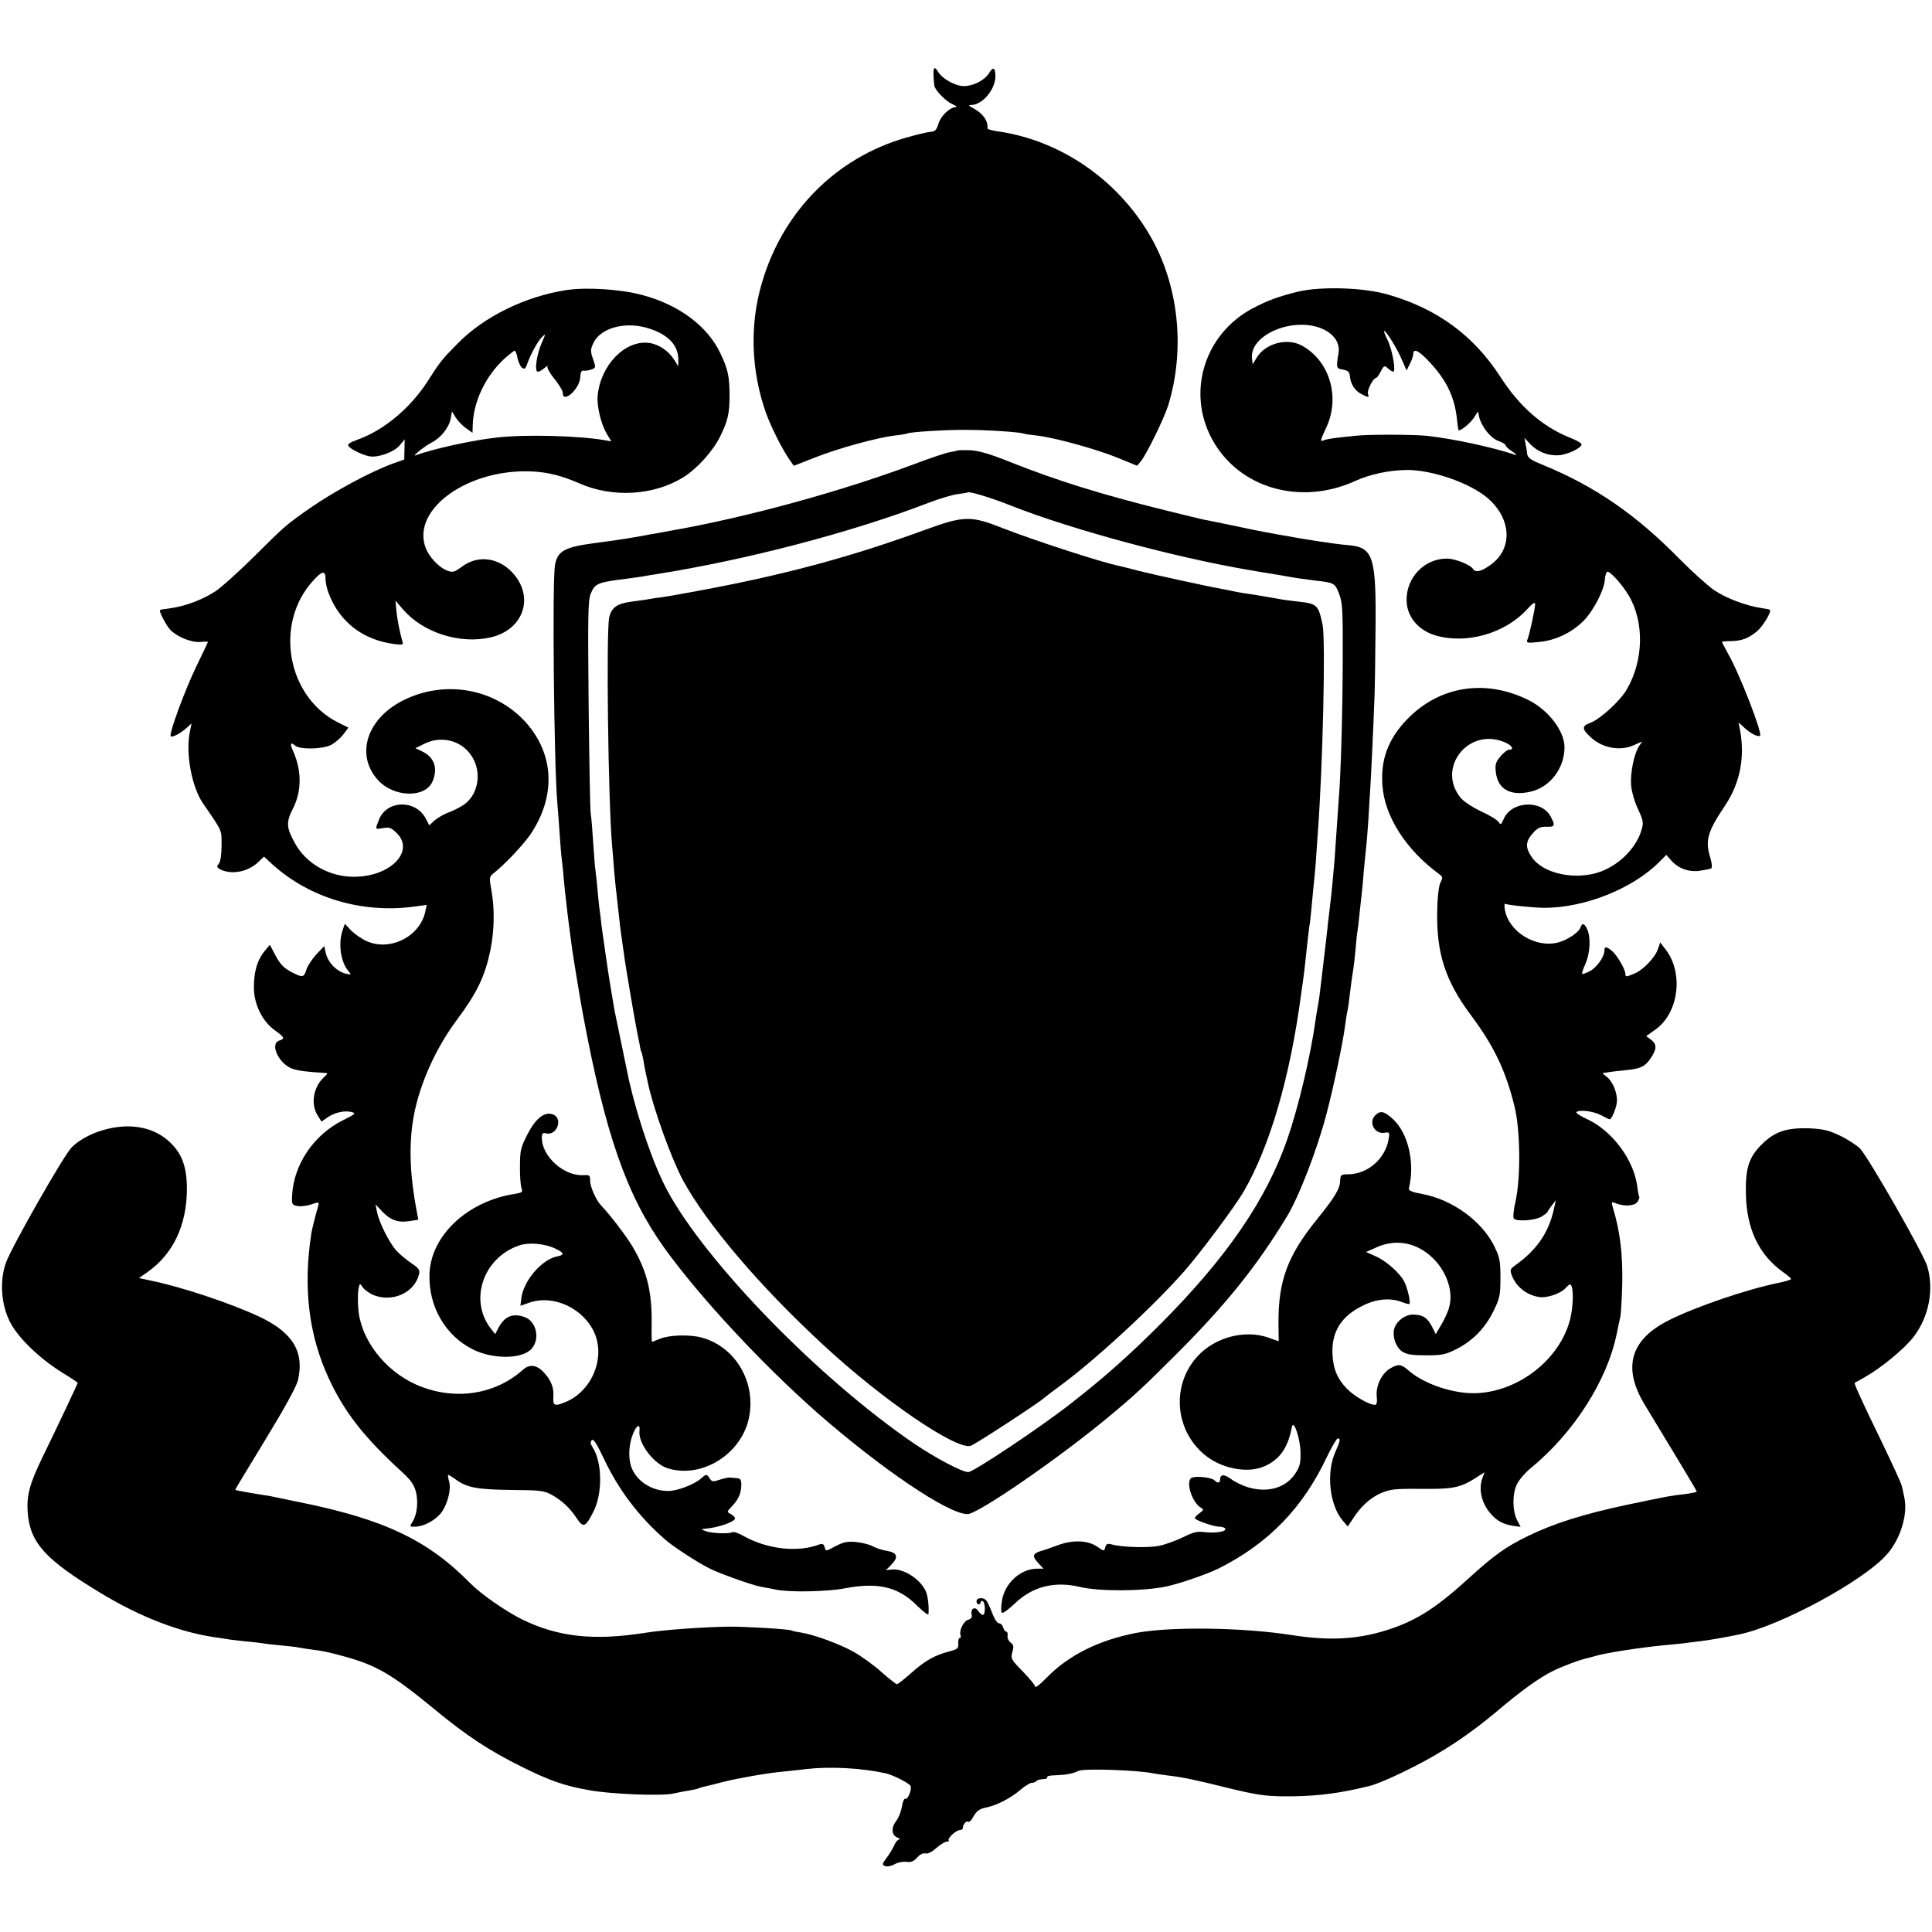 <?xml version="1.0" standalone="no"?>
<!DOCTYPE svg PUBLIC "-//W3C//DTD SVG 20010904//EN"
 "http://www.w3.org/TR/2001/REC-SVG-20010904/DTD/svg10.dtd">
<svg version="1.0" xmlns="http://www.w3.org/2000/svg"
 width="920pt" height="920pt" viewBox="0 0 920 920"
 preserveAspectRatio="xMidYMid meet">
<g transform="translate(0,920) scale(0.1,-0.1)"
fill="#000000" stroke="none">
<path d="M4448 8874 c-4 -8 -4 -40 1 -81 2 -21 54 -75 86 -89 16 -7 24 -13 17
-14 -28 0 -72 -42 -83 -78 -9 -31 -16 -38 -39 -40 -16 -1 -68 -14 -117 -28
-334 -96 -588 -354 -686 -695 -58 -199 -50 -415 20 -614 25 -69 78 -175 114
-226 l19 -27 100 39 c113 45 297 95 380 105 30 3 58 8 61 10 11 7 188 18 279
17 98 0 249 -10 272 -17 7 -3 36 -7 65 -10 81 -9 279 -63 383 -105 l95 -39 18
22 c27 33 111 205 130 266 79 258 52 549 -70 778 -152 284 -435 484 -745 527
-26 4 -47 10 -46 14 4 35 -21 71 -68 96 -22 11 -24 15 -10 15 54 0 116 74 116
137 0 42 -11 47 -30 15 -21 -34 -75 -62 -120 -62 -40 0 -102 34 -122 67 -8 14
-17 22 -20 17z"/>
<path d="M2699 7819 c-198 -30 -395 -127 -521 -256 -74 -75 -84 -88 -140 -176
-82 -128 -206 -233 -331 -279 -44 -16 -55 -24 -47 -33 14 -17 68 -42 100 -48
41 -7 116 20 143 52 l24 29 -1 -48 -1 -48 -50 -18 c-107 -38 -285 -134 -404
-217 -111 -78 -115 -82 -265 -231 -72 -71 -153 -144 -181 -162 -59 -39 -141
-70 -211 -80 -27 -3 -50 -7 -52 -9 -6 -5 28 -72 49 -94 31 -33 99 -61 142 -58
20 2 37 2 37 0 0 -2 -25 -54 -55 -116 -55 -114 -132 -323 -122 -333 7 -7 46
13 76 40 l23 21 -7 -35 c-23 -100 7 -267 62 -346 94 -137 88 -124 88 -200 0
-44 -5 -77 -13 -87 -11 -13 -10 -17 5 -26 54 -28 133 -14 184 35 l26 25 39
-36 c177 -161 428 -236 677 -202 l59 8 -7 -33 c-26 -118 -167 -189 -278 -140
-25 11 -58 34 -75 51 l-30 32 -11 -32 c-21 -62 -9 -150 28 -193 15 -18 15 -19
-14 -12 -41 10 -82 51 -93 95 l-8 36 -37 -39 c-20 -22 -42 -54 -48 -73 -12
-38 -17 -39 -67 -14 -43 22 -60 41 -87 94 l-20 38 -26 -31 c-33 -40 -50 -96
-50 -170 -1 -79 39 -162 98 -205 48 -34 51 -41 23 -50 -48 -15 -1 -113 64
-135 29 -9 66 -14 150 -19 19 -1 19 -2 -2 -21 -51 -48 -64 -130 -28 -184 l17
-27 27 19 c34 24 81 35 115 27 24 -6 20 -10 -41 -40 -138 -69 -233 -210 -241
-356 -2 -44 -1 -47 26 -52 15 -3 45 1 66 8 34 12 37 11 33 -4 -14 -49 -29
-109 -33 -131 -41 -261 -13 -489 84 -697 75 -160 167 -278 350 -445 37 -34 55
-59 63 -90 13 -48 6 -112 -16 -145 -14 -22 -13 -23 11 -23 38 0 86 24 118 57
34 36 57 116 46 157 -5 17 -7 31 -5 33 1 1 18 -9 36 -22 53 -39 102 -48 265
-50 133 -1 155 -3 190 -22 49 -27 88 -62 122 -114 31 -46 41 -42 79 33 44 86
42 236 -4 306 -11 17 -12 26 -4 34 8 8 23 -16 56 -85 71 -151 167 -278 293
-388 36 -32 154 -109 208 -136 50 -26 206 -81 248 -89 18 -3 48 -9 69 -13 59
-14 247 -11 328 5 162 31 257 8 347 -82 29 -29 54 -47 54 -41 4 37 -3 92 -15
115 -30 57 -106 104 -160 98 l-27 -3 27 28 c34 35 26 56 -23 64 -21 3 -51 13
-66 21 -15 9 -51 18 -80 21 -43 4 -60 0 -99 -20 -46 -25 -46 -25 -51 -5 -4 15
-11 19 -24 14 -102 -40 -248 -24 -361 39 -24 14 -48 22 -54 19 -15 -9 -101 -6
-128 5 -22 8 -22 10 -5 11 64 5 145 33 145 50 0 5 -9 14 -20 20 -20 11 -20 11
6 38 31 32 44 63 44 103 0 22 -5 29 -20 30 -11 1 -26 2 -32 3 -7 1 -30 -3 -50
-10 -33 -11 -38 -11 -50 8 -14 20 -14 20 -43 -5 -34 -28 -112 -57 -153 -57
-82 0 -157 51 -178 121 -13 43 -9 106 11 153 17 41 34 48 30 12 -7 -57 66
-155 132 -177 159 -52 348 61 388 233 39 172 -61 345 -225 389 -58 15 -153 12
-197 -6 -20 -8 -37 -15 -38 -15 -2 0 -3 37 -2 83 2 157 -22 253 -90 369 -29
50 -108 153 -150 197 -24 24 -53 89 -53 119 0 25 -3 28 -31 26 -93 -6 -199 89
-199 178 0 21 4 25 20 21 50 -13 82 67 36 89 -41 18 -85 -16 -125 -95 -31 -60
-35 -76 -35 -150 -1 -45 3 -92 7 -104 7 -20 4 -22 -30 -28 -227 -34 -404 -200
-408 -385 -4 -152 75 -289 205 -355 94 -48 233 -48 279 0 45 46 26 135 -33
154 -56 19 -94 2 -123 -53 l-15 -29 -19 24 c-108 136 -39 341 135 399 46 15
121 8 171 -16 42 -20 44 -30 8 -37 -73 -14 -159 -115 -170 -196 l-5 -39 43 15
c115 40 259 -28 310 -145 52 -120 -13 -276 -137 -328 -53 -22 -62 -19 -59 24
3 44 -10 77 -43 114 -35 39 -69 44 -101 16 -136 -122 -332 -149 -508 -72 -152
67 -267 218 -277 363 -3 36 -2 77 1 93 6 29 6 29 21 7 8 -11 30 -27 48 -35 91
-38 197 9 219 97 5 22 0 29 -35 53 -23 15 -55 42 -71 59 -34 36 -84 135 -94
187 l-7 35 31 -33 c41 -43 76 -55 130 -47 l43 7 -7 36 c-32 168 -38 300 -20
427 23 158 101 341 208 485 99 133 136 210 162 335 19 92 21 198 5 285 -11 62
-11 65 12 83 53 42 142 136 176 187 120 181 111 379 -25 531 -146 161 -386
204 -585 103 -172 -87 -226 -259 -119 -378 76 -84 227 -88 261 -6 26 63 8 114
-50 142 l-32 15 46 23 c80 38 174 13 221 -59 48 -72 36 -173 -26 -225 -15 -13
-50 -32 -76 -42 -26 -9 -59 -28 -73 -40 l-26 -24 -17 33 c-49 91 -185 87 -222
-5 -20 -50 -20 -48 20 -41 29 5 39 1 65 -25 84 -84 -26 -202 -194 -207 -123
-4 -240 61 -294 164 -39 71 -40 97 -6 163 41 82 41 179 -1 273 -16 35 -12 43
11 24 24 -19 130 -17 171 4 17 9 43 31 57 49 l25 33 -52 26 c-242 124 -302
472 -115 675 43 47 58 49 58 6 0 -15 6 -43 13 -62 51 -140 164 -228 316 -247
39 -5 43 -3 37 13 -13 44 -26 112 -29 152 l-4 42 35 -41 c96 -112 272 -168
419 -134 151 35 207 183 112 298 -67 81 -170 98 -249 39 -37 -27 -44 -29 -71
-19 -41 16 -88 67 -104 113 -63 183 208 374 510 359 76 -4 142 -21 222 -56
159 -71 357 -59 498 29 66 42 139 123 174 193 37 76 45 109 45 199 -1 89 -7
120 -43 196 -61 131 -199 234 -376 280 -101 27 -263 37 -356 23z m397 -185
c89 -30 134 -80 134 -146 l0 -33 -19 31 c-26 42 -74 75 -120 81 -114 15 -231
-105 -245 -251 -5 -49 16 -135 43 -181 l22 -37 -33 6 c-120 21 -374 28 -508
13 -115 -12 -307 -54 -390 -85 -23 -9 41 43 76 61 43 22 82 71 90 113 l6 35
18 -29 c10 -16 32 -39 49 -51 l31 -22 1 33 c2 114 61 238 152 321 23 20 44 37
48 37 4 0 10 -15 13 -34 4 -19 13 -39 21 -46 12 -10 17 -7 25 16 19 52 53 113
72 130 17 17 17 15 -2 -28 -25 -56 -36 -138 -19 -138 7 0 21 8 32 18 11 9 18
12 14 6 -3 -6 12 -32 33 -58 22 -27 40 -57 40 -67 0 -53 80 18 83 74 1 25 6
34 17 32 8 -1 25 1 37 6 20 7 21 9 7 49 -13 38 -13 46 3 79 36 73 159 103 269
65z"/>
<path d="M6180 7811 c-93 -23 -145 -42 -218 -81 -226 -122 -311 -395 -192
-618 125 -235 419 -322 682 -203 72 33 163 52 247 53 120 1 301 -62 384 -133
115 -98 122 -242 16 -318 -43 -32 -73 -39 -84 -21 -13 21 -86 50 -125 50 -106
0 -192 -88 -192 -196 0 -79 54 -145 138 -170 149 -43 333 10 438 127 26 28 36
34 36 22 0 -23 -26 -142 -36 -167 -7 -18 -3 -19 55 -13 77 7 155 44 211 100
47 47 98 145 102 195 1 19 6 36 11 39 11 7 71 -59 103 -113 75 -127 71 -310
-10 -448 -31 -54 -128 -142 -173 -158 -41 -15 -41 -29 0 -67 55 -53 141 -69
206 -40 l41 18 -15 -22 c-24 -37 -42 -127 -38 -186 3 -32 17 -80 33 -114 24
-51 27 -64 18 -95 -23 -85 -102 -167 -194 -202 -119 -44 -277 -12 -331 70 -30
44 -29 73 6 112 23 26 36 32 65 31 40 -1 43 5 21 47 -43 84 -189 76 -225 -11
-11 -27 -15 -28 -23 -14 -5 9 -42 32 -81 50 -40 18 -84 47 -99 64 -119 142 34
339 207 267 36 -15 49 -36 22 -36 -8 0 -26 -14 -41 -32 -23 -27 -26 -39 -22
-75 9 -81 69 -115 165 -93 93 21 162 111 162 212 0 76 -75 175 -169 223 -206
104 -428 69 -582 -92 -89 -93 -125 -190 -116 -313 10 -147 112 -307 271 -423
16 -12 17 -17 6 -38 -8 -14 -15 -67 -16 -134 -5 -202 38 -336 161 -500 109
-146 166 -265 207 -434 28 -112 30 -339 5 -451 -10 -42 -13 -78 -8 -83 15 -15
99 -9 131 9 16 10 30 21 30 24 0 3 9 16 20 30 l19 25 -10 -45 c-25 -111 -81
-192 -183 -265 -25 -18 -27 -22 -16 -50 20 -52 68 -91 127 -101 37 -7 103 15
128 42 19 21 24 22 29 8 10 -27 6 -106 -8 -160 -50 -187 -240 -337 -440 -348
-109 -6 -254 42 -330 109 -34 30 -48 31 -87 8 -40 -24 -68 -83 -63 -133 3 -27
0 -40 -9 -40 -28 1 -98 41 -132 76 -47 48 -67 96 -70 169 -4 103 42 177 143
227 66 33 132 39 187 18 15 -6 30 -10 35 -10 10 0 -6 74 -24 109 -22 41 -87
98 -136 119 l-45 20 47 21 c89 41 183 27 258 -38 75 -64 113 -167 91 -245 -5
-21 -22 -58 -37 -83 l-27 -46 -18 36 c-22 43 -45 57 -92 57 -38 0 -82 -35 -89
-73 -7 -37 11 -84 39 -103 22 -14 48 -18 113 -18 75 0 93 3 144 29 78 39 138
100 178 182 30 61 33 76 33 158 0 79 -3 97 -29 150 -59 120 -199 222 -342 249
-50 9 -68 17 -65 27 30 120 -3 263 -76 330 -41 38 -60 42 -84 18 -34 -34 -3
-92 46 -83 21 4 23 1 18 -28 -15 -95 -99 -169 -193 -170 -34 0 -37 -3 -38 -28
-1 -41 -24 -79 -112 -188 -139 -172 -183 -292 -182 -492 l1 -87 -51 18 c-112
38 -251 1 -334 -88 -125 -134 -112 -347 28 -467 80 -69 208 -95 290 -58 72 32
111 87 130 187 8 39 40 -56 41 -121 1 -51 -3 -68 -25 -101 -45 -68 -130 -93
-223 -66 -27 8 -65 26 -83 40 -33 24 -52 24 -52 -3 0 -17 -12 -18 -27 -3 -13
13 -80 21 -106 13 -34 -11 -3 -118 42 -144 14 -8 13 -11 -6 -25 -13 -9 -23
-19 -23 -24 0 -10 89 -41 117 -41 12 0 24 -4 27 -9 9 -14 -45 -23 -97 -17 -36
5 -55 0 -103 -24 -33 -16 -84 -35 -114 -41 -53 -11 -180 -7 -228 7 -18 5 -24
2 -29 -14 -5 -20 -5 -20 -40 4 -45 30 -116 32 -188 5 -27 -10 -63 -23 -79 -27
-39 -12 -42 -25 -12 -57 l25 -27 -30 0 c-77 0 -152 -66 -167 -148 -5 -28 -6
-55 -2 -61 3 -7 28 11 61 42 85 82 190 109 312 80 93 -22 298 -21 410 2 62 13
196 59 252 87 236 119 399 287 514 531 23 48 46 87 51 87 15 0 12 -12 -12 -66
-43 -98 -27 -250 35 -324 l25 -29 36 54 c40 57 90 96 146 114 37 11 57 12 209
11 111 0 150 9 213 49 l47 30 -9 -25 c-21 -56 -5 -124 41 -175 30 -33 57 -47
104 -55 l36 -5 -17 33 c-22 43 -23 124 -1 169 9 20 38 54 63 75 207 169 367
418 413 644 6 30 14 66 17 80 3 14 7 84 9 155 3 138 -10 252 -44 362 -9 31 -9
32 16 22 42 -16 91 -11 102 10 6 10 9 20 7 22 -2 2 -7 26 -10 53 -17 123 -118
260 -235 315 -33 15 -58 31 -54 35 13 13 80 5 116 -14 20 -11 39 -20 42 -20
11 0 35 61 35 90 0 42 -23 94 -51 114 -13 9 -19 16 -14 17 6 0 19 2 30 4 11 2
46 6 78 9 68 7 89 16 115 53 32 46 33 70 5 91 l-24 18 45 32 c110 79 134 268
48 380 l-26 34 -11 -31 c-13 -40 -70 -100 -112 -117 -40 -17 -43 -17 -43 -1 0
20 -40 89 -63 108 -28 23 -37 23 -37 2 0 -30 -37 -81 -70 -98 -18 -9 -34 -15
-36 -12 -2 2 5 24 16 48 22 49 26 125 8 164 -13 29 -24 32 -32 8 -8 -23 -61
-59 -106 -71 -107 -28 -235 50 -254 156 -3 18 -2 31 2 28 10 -6 137 -19 187
-19 191 0 419 91 545 217 l35 35 20 -23 c35 -41 83 -59 137 -53 27 4 52 9 57
12 5 3 3 26 -5 52 -25 81 -13 122 70 246 72 107 96 230 72 360 l-7 37 28 -26
c29 -27 63 -44 74 -38 14 8 -96 293 -152 391 -16 29 -29 54 -29 56 0 2 19 4
43 4 51 1 83 13 124 47 28 24 70 93 61 102 -2 2 -22 6 -44 9 -71 11 -164 46
-222 85 -31 22 -106 89 -166 150 -205 209 -401 344 -644 444 -64 26 -77 35
-80 56 -1 14 -5 36 -8 50 l-5 25 27 -29 c35 -37 85 -57 135 -54 43 2 115 37
110 53 -2 6 -27 20 -56 31 -132 54 -238 147 -330 289 -127 197 -301 325 -535
392 -115 34 -319 40 -430 14z m124 -180 c52 -26 77 -66 70 -112 -12 -71 -11
-74 21 -79 23 -4 31 -11 33 -30 3 -38 23 -70 54 -86 34 -18 39 -18 32 0 -6 16
25 76 38 76 4 0 15 14 23 31 15 29 18 30 34 15 10 -9 21 -16 25 -16 15 0 -4
105 -27 152 -13 26 -20 45 -15 42 15 -9 62 -86 84 -138 l22 -50 16 32 c9 17
16 38 16 47 0 29 28 15 81 -43 77 -83 115 -163 126 -261 3 -31 7 -57 8 -59 7
-8 59 34 75 61 l18 28 6 -28 c12 -47 56 -101 92 -113 19 -7 34 -16 34 -21 0
-5 15 -19 33 -30 17 -12 23 -18 13 -15 -111 37 -296 77 -425 91 -62 6 -276 7
-336 0 -100 -10 -134 -15 -149 -21 -21 -8 -21 -6 10 61 67 145 15 317 -116
389 -70 39 -174 11 -215 -56 l-20 -33 -3 27 c-14 116 205 205 342 139z"/>
<path d="M4558 7055 c-2 -2 -17 -5 -34 -8 -18 -3 -92 -27 -165 -55 -346 -130
-800 -255 -1159 -318 -14 -3 -61 -11 -105 -19 -116 -21 -121 -22 -262 -41
-144 -19 -177 -37 -190 -103 -14 -74 -5 -953 11 -1136 2 -22 7 -87 11 -145 4
-58 8 -112 10 -120 1 -8 6 -49 9 -90 9 -97 24 -222 42 -350 5 -36 42 -260 49
-295 107 -576 209 -867 388 -1117 166 -231 463 -551 727 -784 306 -268 625
-484 717 -484 49 0 428 261 666 458 128 106 173 148 322 297 240 239 388 423
532 660 58 94 148 328 191 496 34 130 78 340 87 414 4 28 8 57 10 65 4 14 8
44 20 143 3 23 8 53 10 67 2 14 7 54 10 90 3 36 7 75 9 85 2 11 7 49 10 85 4
36 9 81 11 100 2 19 7 69 10 110 4 41 8 86 10 100 2 14 7 75 11 135 3 61 8
128 9 150 3 42 15 293 20 430 2 44 4 188 5 320 4 356 -10 399 -130 409 -69 6
-191 25 -330 50 -115 21 -123 23 -236 47 -55 11 -110 23 -124 25 -14 3 -97 23
-185 45 -306 76 -510 140 -730 227 -105 42 -154 56 -197 58 -32 1 -59 0 -60
-1z m262 -265 c282 -111 774 -244 1126 -304 16 -3 45 -8 64 -11 19 -3 61 -10
92 -15 32 -6 69 -12 82 -14 13 -2 50 -7 82 -11 88 -10 91 -12 111 -63 16 -42
18 -79 17 -322 -1 -256 -9 -538 -19 -655 -2 -27 -7 -99 -11 -160 -4 -60 -8
-119 -9 -130 -1 -11 -5 -56 -9 -100 -4 -44 -9 -91 -11 -105 -2 -14 -6 -52 -10
-85 -8 -73 -14 -128 -20 -175 -2 -19 -7 -57 -10 -85 -10 -87 -14 -116 -19
-143 -3 -15 -8 -45 -11 -67 -24 -173 -82 -417 -135 -570 -100 -288 -287 -561
-600 -876 -155 -155 -270 -257 -430 -382 -144 -113 -465 -327 -489 -327 -30 0
-156 67 -257 135 -450 307 -987 857 -1176 1205 -64 118 -139 335 -183 526 -7
33 -64 308 -69 334 -5 32 -15 87 -21 125 -8 47 -35 236 -41 280 -2 22 -6 56
-9 75 -3 19 -7 67 -11 105 -3 39 -8 77 -9 85 -2 8 -6 65 -10 125 -4 61 -9 124
-12 140 -3 17 -7 251 -10 521 -4 421 -3 496 10 527 21 50 33 54 177 72 25 3
56 8 70 10 14 3 41 7 60 10 432 68 933 199 1300 340 52 20 115 39 140 42 25 3
46 7 48 8 7 7 114 -26 212 -65z"/>
<path d="M4408 6678 c-364 -133 -685 -219 -1113 -297 -60 -11 -128 -23 -150
-26 -22 -2 -49 -7 -60 -9 -12 -2 -47 -7 -78 -11 -69 -9 -95 -28 -106 -75 -15
-71 -5 -875 14 -1090 2 -19 6 -69 9 -110 4 -41 8 -91 11 -110 2 -19 7 -60 10
-90 5 -50 10 -92 20 -160 2 -14 7 -45 10 -70 6 -43 49 -297 60 -350 3 -14 8
-38 11 -54 2 -16 6 -32 8 -35 2 -3 7 -22 10 -41 3 -19 8 -46 11 -60 3 -14 8
-35 10 -46 26 -123 112 -361 167 -464 112 -206 365 -505 669 -785 281 -261
632 -500 701 -480 22 7 327 206 351 229 7 6 37 29 67 51 168 122 445 377 598
550 77 87 243 310 285 382 124 215 220 543 272 933 3 25 8 56 10 70 4 26 9 71
20 175 4 33 8 71 10 84 3 14 7 52 10 85 3 34 8 81 10 106 3 25 7 72 10 105 2
33 7 98 10 145 24 318 38 922 23 995 -20 94 -26 100 -113 110 -27 3 -62 7 -78
10 -112 20 -147 25 -182 30 -22 4 -47 8 -55 10 -8 2 -30 7 -49 10 -64 11 -315
66 -396 86 -44 12 -87 22 -95 24 -85 17 -407 122 -558 181 -149 59 -183 58
-364 -8z"/>
<path d="M520 3826 c-71 -15 -141 -51 -179 -90 -39 -40 -284 -471 -312 -547
-32 -86 -24 -201 19 -285 37 -73 140 -173 248 -240 41 -25 74 -47 74 -49 0 -4
-95 -205 -168 -355 -62 -128 -76 -182 -70 -264 12 -144 84 -223 349 -383 188
-113 371 -184 539 -209 25 -3 52 -8 60 -9 8 -2 44 -6 80 -10 36 -3 76 -8 90
-10 14 -3 53 -7 85 -10 33 -3 71 -7 85 -10 14 -3 43 -7 65 -10 55 -7 75 -11
159 -34 151 -42 224 -85 427 -252 149 -123 256 -194 409 -270 136 -68 207 -93
327 -114 105 -19 342 -28 398 -16 22 5 57 12 79 15 21 4 41 8 45 11 4 2 18 6
32 9 13 3 51 12 84 21 72 18 209 42 285 49 30 3 80 8 110 12 114 13 261 5 376
-20 34 -7 116 -48 120 -61 7 -17 -14 -67 -25 -61 -5 4 -12 -13 -16 -36 -4 -24
-16 -54 -26 -67 -26 -33 -25 -69 4 -81 12 -5 16 -9 9 -9 -7 -1 -18 -13 -24
-29 -7 -15 -23 -42 -36 -59 -22 -30 -23 -33 -7 -39 9 -4 29 0 44 8 14 9 40 14
57 12 23 -3 36 3 52 21 12 14 28 22 39 19 11 -3 32 8 52 26 18 16 41 30 49 30
8 0 13 3 10 6 -9 8 34 49 52 49 8 0 15 5 15 10 0 17 16 36 25 30 5 -3 14 5 21
17 18 34 31 44 66 51 49 10 116 44 161 83 22 19 47 34 54 34 8 0 18 3 22 8 8
7 13 8 42 11 8 0 13 4 11 9 -3 4 14 8 36 8 53 2 87 8 112 21 25 13 284 4 359
-12 12 -2 43 -7 69 -10 71 -8 126 -20 292 -61 123 -30 169 -37 255 -38 135 -1
236 10 350 35 25 6 52 12 60 14 33 7 130 49 220 96 136 69 259 152 380 253
126 107 209 166 275 199 49 24 132 55 168 62 10 3 27 7 37 10 40 13 214 40
320 50 36 3 81 8 100 10 19 3 55 7 80 10 40 5 115 18 178 31 198 40 599 257
709 384 64 74 99 190 81 270 -4 19 -9 44 -12 55 -2 11 -46 106 -96 210 -98
201 -132 277 -128 280 2 1 26 14 53 30 75 43 181 130 225 186 75 95 101 229
67 340 -20 64 -281 520 -320 560 -18 17 -61 45 -97 62 -53 25 -79 31 -146 34
-109 3 -164 -16 -226 -78 -61 -61 -77 -113 -74 -239 4 -162 61 -283 173 -365
23 -16 42 -32 42 -35 1 -4 -26 -12 -60 -19 -152 -31 -395 -114 -522 -178 -184
-92 -222 -226 -115 -402 153 -252 248 -410 248 -414 0 -2 -26 -8 -57 -12 -72
-8 -64 -7 -272 -50 -208 -44 -354 -90 -476 -150 -105 -51 -160 -91 -277 -197
-151 -138 -242 -198 -368 -242 -151 -52 -289 -62 -480 -32 -229 36 -570 41
-735 11 -180 -34 -326 -106 -432 -215 -29 -30 -53 -49 -53 -42 0 6 -27 39 -59
72 -56 57 -59 62 -50 93 7 26 6 34 -8 45 -10 7 -17 22 -15 32 2 11 -1 20 -6
20 -5 0 -12 9 -15 20 -3 11 -12 20 -20 20 -8 0 -22 21 -32 48 -10 26 -22 53
-28 60 -13 17 -47 15 -47 -3 0 -8 5 -15 10 -15 6 0 10 5 10 11 0 5 5 7 10 4
13 -8 13 -65 0 -65 -5 0 -15 9 -22 19 -15 24 -38 10 -31 -18 3 -12 -2 -20 -16
-24 -22 -5 -45 -52 -37 -74 3 -7 1 -13 -4 -13 -5 0 -8 -12 -7 -26 2 -23 -3
-28 -43 -38 -71 -19 -115 -44 -180 -102 -34 -30 -64 -54 -69 -54 -4 0 -39 27
-76 60 -37 33 -96 75 -130 94 -66 37 -188 82 -251 92 -22 3 -42 8 -46 10 -10
6 -205 18 -293 18 -113 -1 -315 -15 -400 -29 -248 -39 -416 -21 -590 64 -78
39 -195 120 -245 171 -204 208 -416 308 -830 390 -58 12 -112 23 -120 25 -8 1
-50 8 -92 15 -43 7 -78 14 -78 16 0 2 65 109 144 239 92 151 148 253 155 283
31 135 -25 227 -184 302 -137 64 -368 141 -513 171 l-60 13 41 29 c122 86 186
223 187 393 0 105 -22 168 -79 223 -71 69 -176 93 -291 67z"/>
</g>
</svg>
